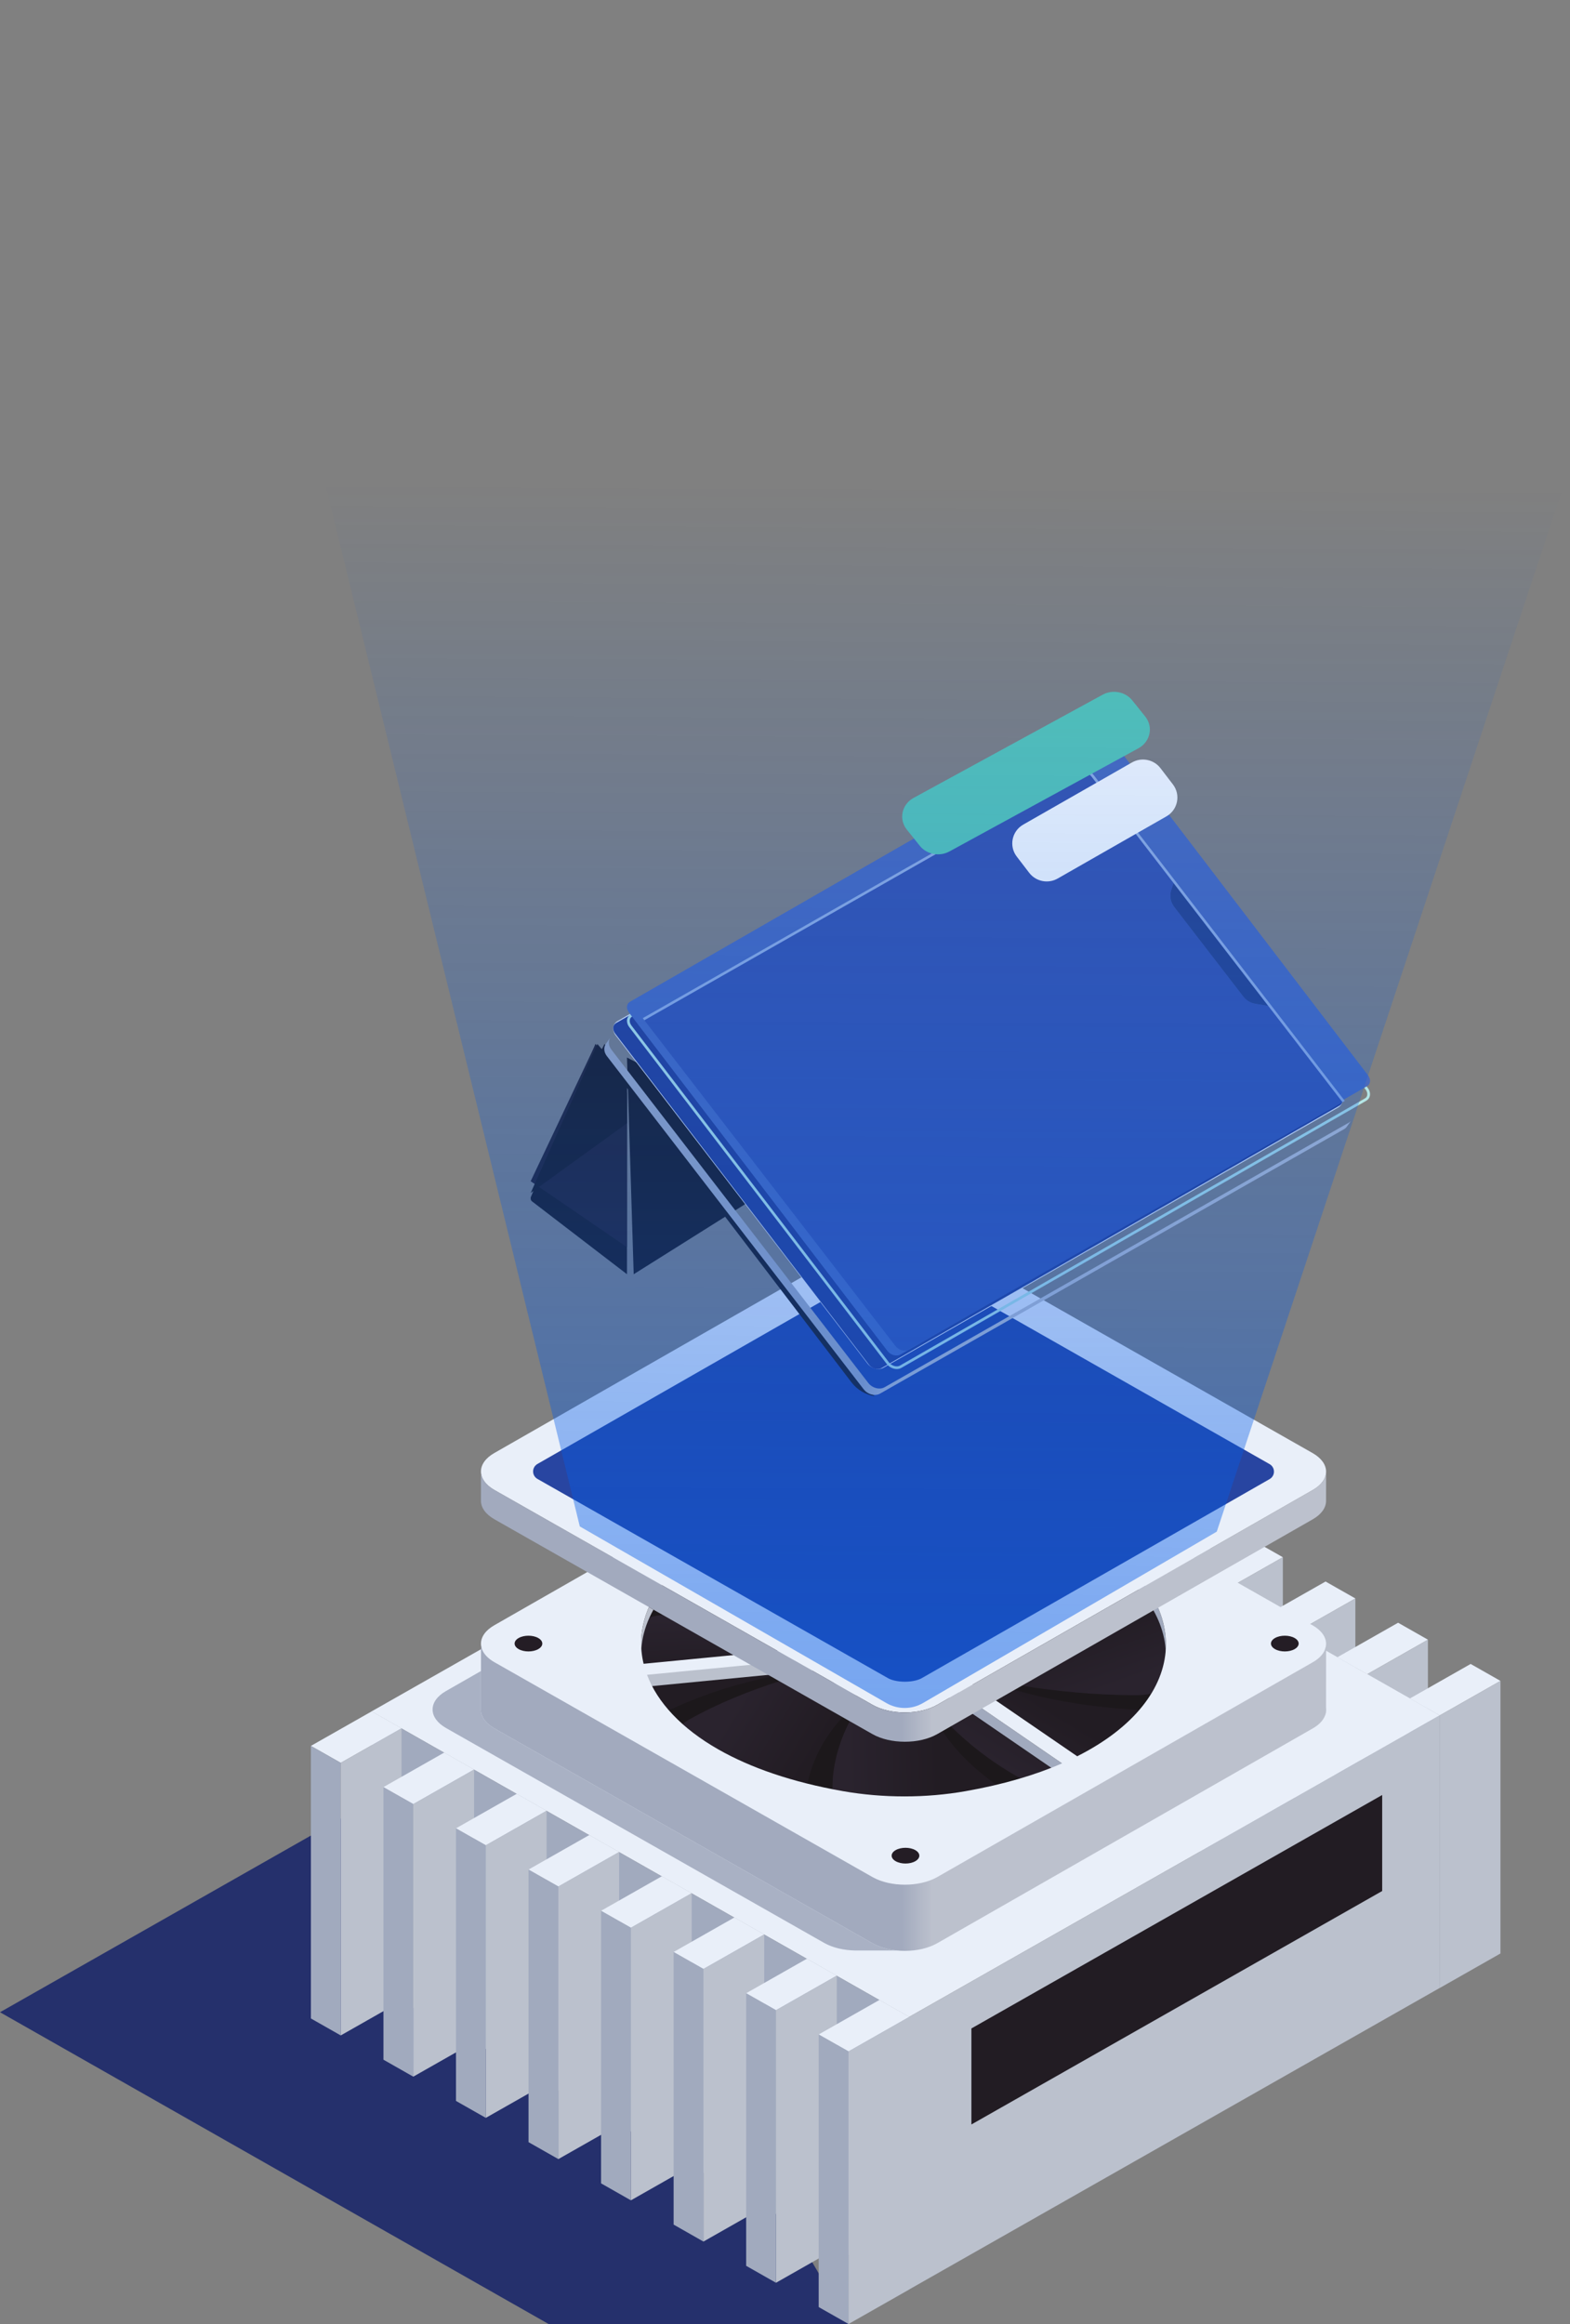 <svg width="250" height="370" viewBox="0 0 250 370" fill="none" xmlns="http://www.w3.org/2000/svg">
<rect x="0" y="0" width="250" height="370" fill="#808080" stroke="none"/>
<path d="M135.115 370H87.352L0 320.365L59.163 286.747V315.871L125.425 353.522L135.115 370Z" fill="#25306C"/>
<path d="M148.391 227.17L143.64 224.473L153.322 218.973L158.07 221.67L148.391 227.17Z" fill="#E9EFF9"/>
<path d="M148.391 270.568L143.64 267.871V224.473L148.391 227.17V270.568Z" fill="#A1AABE"/>
<path d="M158.069 265.068L148.391 270.568V227.17L158.069 221.669V265.068Z" fill="#BBC1CD"/>
<path d="M159.942 233.734L155.192 231.034L164.874 225.534L169.621 228.234L159.942 233.734Z" fill="#E9EFF9"/>
<path d="M159.942 277.133L155.192 274.433V231.034L159.942 233.734V277.133Z" fill="#A1AABE"/>
<path d="M169.621 271.632L159.942 277.133V233.734L169.621 228.234V271.632Z" fill="#BBC1CD"/>
<path d="M171.491 240.298L166.743 237.598L176.425 232.098L181.172 234.798L171.491 240.298Z" fill="#E9EFF9"/>
<path d="M171.491 283.694L166.743 280.997V237.598L171.491 240.298V283.694Z" fill="#A1AABE"/>
<path d="M181.172 278.193L171.49 283.694V240.298L181.172 234.798V278.193Z" fill="#BBC1CD"/>
<path d="M183.042 246.86L178.295 244.163L187.973 238.663L192.724 241.36L183.042 246.86Z" fill="#E9EFF9"/>
<path d="M183.042 290.258L178.295 287.561V244.163L183.042 246.859V290.258Z" fill="#A1AABE"/>
<path d="M192.724 284.758L183.042 290.258V246.859L192.724 241.359V284.758Z" fill="#BBC1CD"/>
<path d="M194.593 253.424L189.846 250.727L199.525 245.227L204.275 247.923L194.593 253.424Z" fill="#E9EFF9"/>
<path d="M194.593 296.822L189.846 294.125V250.726L194.593 253.423V296.822Z" fill="#A1AABE"/>
<path d="M204.275 291.322L194.594 296.822V253.423L204.275 247.923V291.322Z" fill="#BBC1CD"/>
<path d="M206.145 259.988L201.398 257.288L211.076 251.791L215.824 254.488L206.145 259.988Z" fill="#E9EFF9"/>
<path d="M206.145 303.386L201.398 300.686V257.288L206.145 259.987V303.386Z" fill="#A1AABE"/>
<path d="M215.824 297.886L206.145 303.386V259.987L215.824 254.487V297.886Z" fill="#BBC1CD"/>
<path d="M217.696 266.551L212.949 263.851L222.628 258.351L227.375 261.051L217.696 266.551Z" fill="#E9EFF9"/>
<path d="M217.696 309.947L212.949 307.25V263.852L217.696 266.551V309.947Z" fill="#A1AABE"/>
<path d="M227.375 304.45L217.697 309.947V266.551L227.375 261.051V304.45Z" fill="#BBC1CD"/>
<path d="M229.248 273.113L224.498 270.416L234.179 264.916L238.927 267.613L229.248 273.113Z" fill="#E9EFF9"/>
<path d="M229.248 316.511L224.498 313.814V270.415L229.248 273.112V316.511Z" fill="#A1AABE"/>
<path d="M238.927 311.011L229.248 316.511V273.112L238.927 267.612V311.011Z" fill="#BBC1CD"/>
<path d="M144.759 321.109L59.163 272.471L143.664 224.458L229.26 273.095L144.759 321.109Z" fill="#E9EFF9"/>
<path d="M144.759 364.508L59.163 315.87V272.471L144.759 321.109V364.508Z" fill="#A1AABE"/>
<path d="M229.26 316.494L144.759 364.508V321.109L229.26 273.095V316.494Z" fill="#BBC1CD"/>
<path d="M54.258 280.658L49.507 277.961L59.189 272.46L63.937 275.157L54.258 280.658Z" fill="#E9EFF9"/>
<path d="M54.258 324.057L49.507 321.357V277.961L54.258 280.658V324.057Z" fill="#A1AABE"/>
<path d="M63.937 318.556L54.258 324.057V280.658L63.937 275.157V318.556Z" fill="#BBC1CD"/>
<path d="M65.809 287.222L61.059 284.522L70.741 279.022L75.488 281.721L65.809 287.222Z" fill="#E9EFF9"/>
<path d="M65.809 330.621L61.059 327.921V284.522L65.809 287.222V330.621Z" fill="#A1AABE"/>
<path d="M75.488 325.12L65.809 330.621V287.222L75.488 281.721V325.12Z" fill="#BBC1CD"/>
<path d="M77.358 293.783L72.61 291.086L82.289 285.586L87.039 288.283L77.358 293.783Z" fill="#E9EFF9"/>
<path d="M77.358 337.182L72.61 334.485V291.086L77.358 293.783V337.182Z" fill="#A1AABE"/>
<path d="M87.04 331.681L77.358 337.182V293.783L87.04 288.283V331.681Z" fill="#BBC1CD"/>
<path d="M88.909 300.347L84.162 297.65L93.841 292.15L98.591 294.847L88.909 300.347Z" fill="#E9EFF9"/>
<path d="M88.909 343.746L84.162 341.049V297.65L88.909 300.347V343.746Z" fill="#A1AABE"/>
<path d="M98.591 338.245L88.909 343.746V300.347L98.591 294.846V338.245Z" fill="#BBC1CD"/>
<path d="M100.461 306.911L95.713 304.214L105.392 298.714L110.139 301.411L100.461 306.911Z" fill="#E9EFF9"/>
<path d="M100.461 350.31L95.713 347.61V304.214L100.461 306.911V350.31Z" fill="#A1AABE"/>
<path d="M110.14 344.81L100.461 350.31V306.911L110.14 301.411V344.81Z" fill="#BBC1CD"/>
<path d="M112.012 313.475L107.265 310.775L116.943 305.275L121.691 307.975L112.012 313.475Z" fill="#E9EFF9"/>
<path d="M112.012 356.875L107.265 354.175V310.776L112.012 313.476V356.875Z" fill="#A1AABE"/>
<path d="M121.691 351.374L112.012 356.875V313.476L121.691 307.975V351.374Z" fill="#BBC1CD"/>
<path d="M123.564 320.037L118.817 317.34L128.495 311.84L133.243 314.537L123.564 320.037Z" fill="#E9EFF9"/>
<path d="M123.564 363.436L118.817 360.739V317.34L123.564 320.037V363.436Z" fill="#A1AABE"/>
<path d="M133.243 357.935L123.564 363.436V320.037L133.243 314.536V357.935Z" fill="#BBC1CD"/>
<path d="M135.116 326.601L130.365 323.904L140.047 318.404L144.794 321.101L135.116 326.601Z" fill="#E9EFF9"/>
<path d="M135.116 370L130.365 367.303V323.904L135.116 326.601V370Z" fill="#A1AABE"/>
<path d="M144.794 364.5L135.116 370V326.601L144.794 321.101V364.5Z" fill="#BBC1CD"/>
<path d="M136.173 310.534C134.376 310.505 132.597 310.1 131.23 309.324L71.038 275.123C68.178 273.498 68.164 270.859 71.006 269.234L76.586 266.043L76.583 272.216C76.581 273.288 77.299 274.364 78.737 275.18L138.928 309.381C140.032 310.008 141.402 310.393 142.834 310.534H136.173ZM144.09 300.06C144.093 300.06 144.096 300.06 144.099 300.06C144.096 300.06 144.093 300.06 144.09 300.06ZM144.075 300.06C142.246 300.057 140.421 299.669 139.012 298.889C140.421 299.669 142.246 300.057 144.075 300.06ZM149.059 298.944C149.124 298.91 149.185 298.875 149.249 298.841L205.008 266.948L149.249 298.841C149.185 298.875 149.124 298.91 149.059 298.944ZM210.872 273.398C211.059 273.027 211.155 272.641 211.155 272.256V271.813C211.24 272.345 211.146 272.883 210.872 273.398Z" fill="#A9B1C4"/>
<path d="M179.726 248.23L153.179 233.147C147.195 229.746 137.409 229.757 131.434 233.176L105.237 248.159C92.263 255.58 92.281 267.69 105.275 275.074L131.805 290.146C137.794 293.55 147.587 293.536 153.567 290.117L179.764 275.134C192.732 267.716 192.715 255.611 179.726 248.23Z" fill="#1C181B"/>
<path d="M106.292 254.691C113.079 255.01 126.886 256.448 137.85 262.679L142.498 260.039C142.498 260.039 138.116 251.135 125.732 244.062C123.409 242.736 119.804 242.408 116.906 243.294C110.324 245.312 105.991 249.605 103.812 252.285C102.936 253.363 104.212 254.594 106.292 254.691Z" fill="url(#paint0_linear_4_15156)"/>
<path d="M106.511 272.302C105.416 271.054 104.525 269.761 103.835 268.444L122.325 266.655L122.81 266.931C115.369 268.461 109.751 270.752 106.511 272.302ZM102.486 264.887C102.296 264.105 102.176 263.314 102.123 262.524C102.243 260.836 102.678 259.154 103.426 257.509C104.078 257.319 104.782 257.181 105.515 257.104L116.783 263.507L102.486 264.887Z" fill="url(#paint1_linear_4_15156)"/>
<path d="M128.586 283.976C122.977 282.581 118.258 280.721 114.431 278.547C112.226 277.291 110.315 275.933 108.699 274.499C108.991 274.237 109.336 273.996 109.731 273.771C114.399 271.132 119.52 269.134 124.098 267.664L134.163 273.383C130.491 277.406 129.103 281.345 128.586 283.976Z" fill="url(#paint2_linear_4_15156)"/>
<path d="M144.017 286.006C140.731 286.006 137.441 285.727 134.277 285.175C133.707 285.077 133.147 284.971 132.591 284.864C132.571 284.735 132.559 284.603 132.562 284.471C132.58 280.575 133.807 276.972 135.297 274.028L138.928 276.089C140.351 276.897 142.218 277.303 144.084 277.303C145.954 277.303 147.821 276.897 149.244 276.083L150.088 275.6C152.53 279.364 156.022 282.291 158.66 284.16C157.091 284.534 155.455 284.873 153.749 285.169C150.588 285.727 147.304 286.006 144.017 286.006ZM144.09 272.639C144.093 272.639 144.096 272.636 144.099 272.636C144.096 272.636 144.093 272.639 144.09 272.639ZM144.076 272.636C142.247 272.636 140.421 272.245 139.013 271.469C140.421 272.245 142.247 272.636 144.076 272.636Z" fill="url(#paint3_linear_4_15156)"/>
<path d="M162.524 283.127C162.349 283.044 162.18 282.955 162.016 282.863C157.458 280.258 153.985 277.406 151.414 274.841L154.879 272.86L167.4 281.451C165.872 282.052 164.245 282.613 162.524 283.127ZM171.528 279.611L158.589 270.738L161.551 269.045C169.34 271.31 176.918 272.018 181.426 272.23C179.095 274.947 175.794 277.463 171.528 279.611ZM149.059 271.523C149.123 271.489 149.185 271.454 149.249 271.417L151.174 270.315L149.249 271.417C149.185 271.454 149.123 271.489 149.059 271.523Z" fill="url(#paint4_linear_4_15156)"/>
<path d="M180.863 269.89C180.857 269.89 180.851 269.89 180.845 269.89C174.099 269.881 167.853 269.205 162.717 268.377L183.673 256.39C184.83 258.463 185.481 260.605 185.624 262.756C185.455 265.097 184.684 267.426 183.314 269.66C182.539 269.809 181.713 269.89 180.863 269.89ZM185.052 257.722V257.719V257.722ZM185.04 257.684V257.681C185.04 257.684 185.04 257.684 185.04 257.684ZM185.029 257.65C185.029 257.647 185.029 257.647 185.029 257.644C185.029 257.647 185.029 257.647 185.029 257.65ZM185.017 257.612V257.609V257.612ZM185.008 257.575C185.005 257.575 185.005 257.572 185.005 257.572C185.005 257.575 185.005 257.575 185.008 257.575ZM184.996 257.54C184.996 257.538 184.993 257.538 184.993 257.535C184.993 257.538 184.996 257.538 184.996 257.54ZM184.985 257.503C184.985 257.503 184.982 257.5 184.982 257.497C184.982 257.5 184.985 257.503 184.985 257.503ZM184.973 257.469C184.973 257.466 184.97 257.463 184.97 257.463C184.97 257.463 184.973 257.466 184.973 257.469ZM184.961 257.431C184.961 257.428 184.958 257.428 184.958 257.425C184.958 257.428 184.961 257.428 184.961 257.431ZM184.95 257.397C184.95 257.394 184.947 257.391 184.947 257.388C184.947 257.391 184.95 257.394 184.95 257.397ZM184.938 257.359C184.938 257.356 184.935 257.354 184.935 257.351C184.935 257.354 184.938 257.356 184.938 257.359ZM184.926 257.325C184.923 257.322 184.923 257.319 184.923 257.316C184.923 257.319 184.923 257.319 184.926 257.325ZM184.915 257.287C184.912 257.285 184.912 257.282 184.912 257.279C184.912 257.282 184.912 257.285 184.915 257.287ZM184.9 257.25C184.9 257.247 184.9 257.244 184.9 257.244C184.9 257.244 184.9 257.247 184.9 257.25ZM184.874 257.172C184.874 257.172 184.874 257.172 184.874 257.17V257.172ZM184.85 257.101C184.85 257.101 184.85 257.098 184.847 257.098C184.85 257.098 184.85 257.101 184.85 257.101ZM184.824 257.026C184.821 257.023 184.821 257.017 184.818 257.014C184.821 257.017 184.821 257.023 184.824 257.026ZM184.809 256.988C184.809 256.986 184.806 256.98 184.804 256.974C184.806 256.98 184.809 256.983 184.809 256.988ZM184.798 256.954C184.795 256.948 184.795 256.942 184.792 256.937C184.795 256.942 184.795 256.948 184.798 256.954ZM184.783 256.917C184.783 256.911 184.78 256.908 184.78 256.902C184.78 256.908 184.783 256.911 184.783 256.917ZM184.771 256.882C184.768 256.876 184.766 256.871 184.766 256.862C184.766 256.871 184.768 256.876 184.771 256.882ZM184.76 256.848C184.757 256.839 184.754 256.833 184.751 256.825C184.754 256.833 184.757 256.839 184.76 256.848ZM184.745 256.81C184.742 256.804 184.739 256.796 184.736 256.79C184.739 256.796 184.742 256.804 184.745 256.81ZM184.731 256.776C184.728 256.767 184.728 256.761 184.725 256.753C184.728 256.761 184.728 256.767 184.731 256.776ZM184.719 256.738C184.716 256.733 184.713 256.724 184.71 256.715C184.713 256.724 184.716 256.733 184.719 256.738ZM184.704 256.704C184.701 256.695 184.698 256.689 184.695 256.681C184.698 256.689 184.701 256.695 184.704 256.704ZM184.693 256.669C184.69 256.661 184.687 256.652 184.684 256.646C184.687 256.652 184.69 256.661 184.693 256.669ZM184.678 256.632C184.675 256.626 184.672 256.617 184.669 256.609C184.672 256.617 184.675 256.626 184.678 256.632ZM184.663 256.597C184.66 256.589 184.657 256.58 184.655 256.572C184.657 256.58 184.66 256.589 184.663 256.597ZM184.652 256.563C184.646 256.554 184.643 256.546 184.64 256.537C184.643 256.546 184.646 256.554 184.652 256.563ZM184.637 256.528C184.634 256.517 184.628 256.508 184.625 256.5C184.628 256.508 184.634 256.52 184.637 256.528ZM184.622 256.494C184.619 256.482 184.617 256.474 184.611 256.465C184.617 256.474 184.619 256.482 184.622 256.494ZM184.608 256.456C184.605 256.448 184.602 256.439 184.596 256.428C184.602 256.439 184.605 256.448 184.608 256.456ZM184.596 256.422C184.59 256.413 184.587 256.402 184.582 256.393C184.587 256.402 184.59 256.413 184.596 256.422ZM184.582 256.387C184.576 256.376 184.573 256.367 184.567 256.356C184.573 256.367 184.576 256.379 184.582 256.387ZM184.567 256.353C184.561 256.342 184.558 256.333 184.555 256.321C184.558 256.333 184.561 256.342 184.567 256.353ZM184.552 256.318C184.546 256.307 184.544 256.296 184.538 256.287C184.544 256.296 184.546 256.307 184.552 256.318ZM184.538 256.284C184.535 256.273 184.529 256.261 184.523 256.249C184.529 256.261 184.535 256.273 184.538 256.284ZM184.523 256.249C184.485 256.157 184.447 256.065 184.406 255.973C184.447 256.065 184.485 256.155 184.523 256.249Z" fill="url(#paint5_linear_4_15156)"/>
<path d="M159.308 242.106C158.747 245.965 156.217 253.809 145.25 260.039L149.898 262.679C149.898 262.679 165.569 260.189 178.017 253.153C180.351 251.833 180.927 249.786 179.364 248.139C175.814 244.398 168.259 241.937 163.544 240.698C161.648 240.2 159.48 240.925 159.308 242.106Z" fill="url(#paint6_linear_4_15156)"/>
<path d="M128.215 242.162C132.615 245.114 140.587 251.679 140.587 260.488H147.161C147.161 260.488 155.142 252.432 155.189 242.455C155.197 240.583 153.056 238.904 149.901 238.366C142.735 237.147 134.329 238.444 129.454 239.462C127.493 239.873 126.865 241.256 128.215 242.162Z" fill="url(#paint7_linear_4_15156)"/>
<path d="M149.76 254.806L149.755 256.684L159.618 241.422L159.623 239.544L149.76 254.806Z" fill="#BBC1CD"/>
<path d="M102.123 262.523C101.977 260.289 102.377 258.044 103.33 255.862L104.051 256.273C103.823 256.681 103.613 257.095 103.426 257.509C102.678 259.154 102.243 260.836 102.123 262.523Z" fill="url(#paint8_linear_4_15156)"/>
<path d="M173.325 244.861C169.6 242.744 165.031 240.927 159.624 239.544L159.618 241.422C165.025 242.805 169.598 244.622 173.319 246.738C181.558 251.419 185.671 257.561 185.654 263.696L185.66 261.819C185.677 255.683 181.564 249.541 173.325 244.861Z" fill="#A1AABE"/>
<path d="M130.441 262.187L130.435 264.064L130.403 263.524L130.408 261.646L130.441 262.187Z" fill="#999A99"/>
<path d="M100.832 265.887L103.026 268.521L131.011 265.815L131.697 262.287L100.832 265.887Z" fill="#BBC1CD"/>
<path d="M157.351 261.744L157.345 263.622C157.339 265.698 155.849 267.636 153.372 269.042L153.378 267.164C155.855 265.755 157.345 263.82 157.351 261.744Z" fill="#BBC1CD"/>
<path d="M146.17 269.274C141.703 269.706 137.373 268.829 134.388 267.132C132.857 266.261 131.677 265.174 131.016 263.938L131.01 265.815C131.671 267.052 132.851 268.139 134.382 269.01C137.368 270.706 141.7 271.583 146.164 271.152C147.902 270.988 149.498 270.631 150.914 270.14L150.92 268.262C149.503 268.754 147.908 269.11 146.17 269.274Z" fill="#A1AABE"/>
<path d="M150.92 268.262L150.914 270.14L169.109 282.621L169.112 280.744L150.92 268.262Z" fill="#A1AABE"/>
<path d="M171.528 279.611L153.377 267.164C156.375 265.459 157.929 262.98 157.152 260.416C156.664 258.788 155.3 257.368 153.389 256.284C152.331 255.68 151.101 255.183 149.761 254.806L159.623 239.544C165.031 240.927 169.6 242.745 173.325 244.861C190.34 254.527 189.758 270.433 171.528 279.611ZM153.748 285.169C147.429 286.284 140.608 286.279 134.277 285.174C126.105 283.743 119.491 281.419 114.431 278.547C108.468 275.157 104.668 271.002 103.032 266.644L131.016 263.938C131.677 265.174 132.857 266.261 134.388 267.132C137.374 268.829 141.703 269.706 146.17 269.274C147.908 269.11 149.504 268.754 150.92 268.262L169.112 280.744C164.824 282.604 159.699 284.128 153.748 285.169ZM134.008 238.228C140.327 237.123 147.149 237.118 153.48 238.233C154.593 238.426 155.668 238.639 156.731 238.872L146.81 254.211C145.139 253.998 143.383 253.958 141.575 254.128C134.718 254.789 129.973 258.311 130.441 262.187L102.485 264.887C99.871 254.036 110.35 242.377 134.008 238.228ZM209.014 258.762L148.823 224.562C145.966 222.937 141.347 222.931 138.507 224.556L78.707 258.757C75.868 260.381 75.882 263.021 78.743 264.645L138.931 298.846C141.782 300.465 146.407 300.465 149.249 298.84L209.046 264.64C211.877 263.021 211.862 260.381 209.014 258.762Z" fill="#E9EFF9"/>
<path d="M144.084 310.594C143.667 310.594 143.249 310.574 142.834 310.534C141.402 310.393 140.032 310.008 138.928 309.381L78.737 275.18C77.3 274.363 76.581 273.288 76.584 272.216L76.587 266.042V262.572V261.681C76.587 261.954 76.633 262.224 76.724 262.494C76.996 263.282 77.668 264.036 78.743 264.645L78.886 264.726L138.931 298.846C138.96 298.86 138.986 298.875 139.013 298.889C140.421 299.668 142.247 300.057 144.076 300.059C144.079 300.059 144.084 300.059 144.09 300.059C144.093 300.059 144.096 300.059 144.099 300.059C145.884 300.057 147.666 299.686 149.06 298.944C149.124 298.909 149.185 298.875 149.25 298.84L205.009 266.948L209.046 264.639C209.058 264.634 209.07 264.625 209.081 264.619C209.084 264.619 209.087 264.616 209.09 264.613C209.096 264.611 209.105 264.605 209.113 264.599C209.116 264.599 209.116 264.599 209.119 264.596C209.128 264.59 209.137 264.588 209.146 264.582C209.151 264.579 209.157 264.573 209.163 264.57C209.169 264.567 209.172 264.565 209.178 264.562C209.183 264.559 209.192 264.553 209.198 264.55C209.204 264.547 209.207 264.544 209.21 264.542C209.216 264.539 209.224 264.533 209.23 264.53C209.236 264.527 209.239 264.524 209.242 264.524C209.248 264.519 209.257 264.513 209.265 264.51C209.268 264.507 209.271 264.507 209.271 264.504C209.28 264.498 209.289 264.493 209.297 264.49C209.3 264.487 209.3 264.487 209.303 264.484C209.312 264.478 209.321 264.473 209.33 264.467C209.332 264.467 209.333 264.467 209.333 264.464C209.341 264.461 209.35 264.455 209.359 264.45C209.362 264.447 209.362 264.447 209.365 264.447C209.373 264.441 209.382 264.435 209.391 264.429C209.391 264.427 209.394 264.427 209.394 264.427C209.403 264.421 209.411 264.415 209.42 264.409C209.423 264.406 209.423 264.406 209.426 264.406C209.444 264.392 209.464 264.381 209.484 264.366C209.502 264.352 209.522 264.34 209.54 264.326H209.543C209.56 264.312 209.581 264.3 209.598 264.286C210.487 263.647 210.995 262.891 211.126 262.118C211.126 262.118 211.126 262.118 211.126 262.115C211.129 262.109 211.129 262.1 211.132 262.092C211.132 262.083 211.132 262.077 211.135 262.069C211.135 262.066 211.135 262.066 211.135 262.063C211.135 262.057 211.138 262.052 211.138 262.046C211.138 262.043 211.138 262.04 211.138 262.037C211.141 262.031 211.141 262.026 211.141 262.02C211.141 262.017 211.141 262.014 211.141 262.011C211.144 262.006 211.144 262 211.144 261.997C211.144 261.991 211.144 261.988 211.147 261.986C211.147 261.98 211.147 261.977 211.147 261.971C211.147 261.968 211.147 261.962 211.15 261.96C211.15 261.954 211.15 261.951 211.15 261.948C211.15 261.942 211.15 261.937 211.15 261.931C211.153 261.928 211.153 261.925 211.153 261.922C211.153 261.916 211.153 261.911 211.153 261.905C211.153 261.902 211.153 261.902 211.153 261.899C211.156 261.891 211.155 261.885 211.155 261.876C211.155 261.876 211.155 261.876 211.155 261.873C211.158 261.824 211.161 261.773 211.161 261.721V262.811L211.155 271.813V272.256C211.155 272.641 211.059 273.026 210.872 273.397C210.548 274.05 209.937 274.662 209.043 275.174L149.244 309.375C147.821 310.189 145.954 310.594 144.084 310.594Z" fill="url(#paint9_linear_4_15156)"/>
<path d="M206.148 262.555C205.286 263.044 203.89 263.044 203.028 262.555C202.166 262.066 202.166 261.272 203.028 260.784C203.89 260.295 205.286 260.295 206.148 260.784C207.007 261.272 207.007 262.066 206.148 262.555Z" fill="#241D25"/>
<path d="M145.746 294.551C144.884 294.062 143.488 294.062 142.626 294.551C141.767 295.039 141.767 295.833 142.626 296.322C143.488 296.813 144.884 296.813 145.746 296.322C146.605 295.833 146.605 295.039 145.746 294.551Z" fill="#241D25"/>
<path d="M145.746 226.652C144.884 226.164 143.488 226.164 142.626 226.652C141.767 227.141 141.767 227.935 142.626 228.423C143.488 228.912 144.884 228.912 145.746 228.423C146.605 227.935 146.605 227.141 145.746 226.652Z" fill="#241D25"/>
<path d="M85.707 260.784C84.846 260.295 83.449 260.295 82.59 260.784C81.728 261.272 81.728 262.066 82.59 262.555C83.449 263.044 84.846 263.044 85.707 262.555C86.569 262.066 86.569 261.272 85.707 260.784Z" fill="#241D25"/>
<path d="M209.014 231.341L148.823 197.14C145.966 195.516 141.347 195.51 138.507 197.135L78.707 231.336C75.868 232.96 75.882 235.6 78.743 237.224L138.931 271.422C141.782 273.044 146.407 273.044 149.249 271.416L209.046 237.215C211.877 235.597 211.862 232.96 209.014 231.341Z" fill="#E9EFF9"/>
<path d="M144.09 267.745C142.843 267.745 141.893 267.458 141.417 267.187L85.594 235.465C84.656 234.933 84.656 233.605 85.591 233.07L141.005 201.365C141.472 201.097 142.413 200.812 143.649 200.812C144.896 200.812 145.858 201.103 146.34 201.376L202.154 233.093C203.092 233.625 203.095 234.953 202.16 235.488L146.752 267.19C146.281 267.458 145.335 267.745 144.09 267.745Z" fill="#2845A1"/>
<path d="M144.084 277.302C142.218 277.302 140.351 276.896 138.928 276.088L135.297 274.027L134.163 273.383L124.099 267.664L122.81 266.931L122.325 266.655L119.5 265.05L116.783 263.506L105.515 257.103L104.051 256.272L103.33 255.861L93.52 250.286L78.737 241.887C77.3 241.071 76.581 239.996 76.584 238.923L76.587 234.259C76.584 235.332 77.302 236.404 78.743 237.224L97.613 247.946L138.931 271.422C138.96 271.439 138.986 271.454 139.013 271.468C140.421 272.244 142.247 272.635 144.076 272.635C144.079 272.635 144.084 272.638 144.09 272.638C144.093 272.638 144.096 272.635 144.099 272.635C145.884 272.635 147.666 272.264 149.06 271.523C149.124 271.488 149.185 271.454 149.25 271.416L151.175 270.315L209.046 237.215C210.232 236.537 210.919 235.68 211.109 234.794C211.109 234.786 211.112 234.777 211.112 234.768H211.115C211.115 234.76 211.118 234.754 211.118 234.745V234.743C211.12 234.734 211.12 234.728 211.123 234.722C211.123 234.72 211.123 234.717 211.123 234.717C211.123 234.708 211.126 234.702 211.126 234.696C211.126 234.694 211.126 234.691 211.129 234.688C211.129 234.682 211.129 234.679 211.129 234.674C211.132 234.671 211.132 234.665 211.132 234.662C211.132 234.659 211.132 234.653 211.135 234.648C211.135 234.645 211.135 234.642 211.135 234.636C211.135 234.633 211.138 234.627 211.138 234.625C211.138 234.619 211.138 234.616 211.141 234.61C211.141 234.607 211.141 234.605 211.141 234.599C211.141 234.596 211.141 234.59 211.144 234.584C211.144 234.582 211.144 234.579 211.144 234.576C211.144 234.57 211.147 234.564 211.147 234.558C211.147 234.556 211.147 234.553 211.147 234.55C211.147 234.544 211.147 234.538 211.15 234.53V234.527C211.15 234.518 211.15 234.513 211.153 234.504C211.153 234.495 211.153 234.487 211.153 234.478C211.158 234.418 211.161 234.36 211.161 234.3L211.155 238.963C211.153 240.021 210.448 241.077 209.043 241.882L194.223 250.358L184.407 255.973L183.673 256.39L162.718 268.377L161.552 269.044L158.59 270.738L156.375 272.003L154.879 272.86L151.414 274.841L150.088 275.6L149.244 276.083C147.821 276.896 145.954 277.302 144.084 277.302Z" fill="url(#paint10_linear_4_15156)"/>
<path d="M220.092 301.066L154.68 338.234V322.947L220.092 285.779V301.066Z" fill="#221C23"/>
<path d="M202.82 234.62V234.617V234.62ZM202.82 234.611C202.823 234.608 202.823 234.605 202.823 234.605C202.823 234.605 202.823 234.608 202.82 234.611ZM202.823 234.602C202.823 234.6 202.826 234.597 202.826 234.594C202.826 234.597 202.823 234.6 202.823 234.602ZM202.826 234.594C202.85 234.485 202.861 234.375 202.858 234.269L204.237 228.628H204.24L202.858 234.277C202.858 234.384 202.85 234.49 202.826 234.594Z" fill="url(#paint11_linear_4_15156)"/>
<path d="M144.09 267.745C143.523 267.745 143.021 267.685 142.594 267.596C143.021 267.685 143.523 267.745 144.087 267.745C145.334 267.745 146.278 267.458 146.748 267.19L202.157 235.488C202.627 235.218 202.861 234.746 202.855 234.277L202.858 234.269C202.861 234.375 202.849 234.484 202.826 234.594C202.826 234.597 202.823 234.599 202.823 234.602C202.823 234.602 202.823 234.602 202.823 234.605C202.823 234.605 202.823 234.608 202.82 234.611C202.82 234.611 202.82 234.614 202.82 234.617V234.62C202.817 234.622 202.817 234.625 202.817 234.628C202.73 234.97 202.51 235.287 202.16 235.488L146.751 267.19C146.281 267.458 145.334 267.745 144.09 267.745Z" fill="url(#paint12_linear_4_15156)"/>
<path d="M137.726 220.881L96.254 166.21C96.046 166.677 95.826 167.137 95.456 167.487L135.59 220.086C136.488 221.263 137.811 222.049 139.278 222.277L137.726 220.881Z" fill="#1C181B"/>
<path d="M99.839 168.366L100.907 202.869L130.514 184.255L99.839 168.366Z" fill="#1C181B"/>
<path d="M94.824 166.209L84.553 190.522C84.444 190.781 84.511 191.111 84.706 191.26L99.839 202.869V172.486L94.824 166.209Z" fill="#1C181B"/>
<path d="M99.839 198.556L84.501 188.063L94.852 166.209C94.883 166.268 94.915 166.324 94.951 166.379L99.839 174.015V198.556Z" fill="#261F28"/>
<path d="M99.839 171.778L95.123 166.21L84.501 189.931L99.839 178.832V171.778Z" fill="#1C181B"/>
<path d="M139.303 222.082C138.889 222.082 138.459 221.949 138.087 221.706C137.975 221.632 137.869 221.548 137.77 221.456C137.683 221.373 137.601 221.283 137.527 221.187L115.262 192.302L102.759 176.083L102.169 175.318L96.634 168.136C96.594 168.084 96.557 168.031 96.522 167.976C96.376 167.749 96.285 167.51 96.246 167.274C96.18 166.879 96.26 166.495 96.478 166.19L97.202 165.179C96.828 165.708 96.867 166.476 97.362 167.12L138.255 220.169C138.696 220.741 139.384 221.065 140.032 221.065C140.33 221.065 140.62 220.997 140.873 220.852L214.734 178.766C214.917 178.664 215.064 178.529 215.175 178.374L214.629 179.139L214.452 179.386C214.339 179.543 214.19 179.679 214.006 179.784L140.145 221.87C139.891 222.013 139.601 222.082 139.303 222.082Z" fill="url(#paint13_linear_4_15156)"/>
<path d="M213.376 174.025L193.323 147.899L173.296 121.806C172.664 120.985 171.512 120.683 170.725 121.133L98.331 162.56C97.543 163.01 97.419 164.042 98.05 164.865L138.13 217.082C138.761 217.905 139.908 218.205 140.696 217.755L213.089 176.328C213.877 175.878 214.007 174.847 213.376 174.025Z" fill="#E9EFF9"/>
<path d="M139.754 217.964C139.224 217.964 138.683 217.687 138.341 217.242L97.966 164.569C97.706 164.23 97.598 163.838 97.668 163.49C97.724 163.221 97.88 163.004 98.122 162.866L171.049 121.079C171.225 120.978 171.438 120.925 171.666 120.925C172.199 120.925 172.742 121.202 173.084 121.648L213.46 174.321C213.718 174.657 213.825 175.049 213.755 175.394C213.7 175.665 213.542 175.883 213.298 176.022L140.371 217.809C140.195 217.909 139.981 217.964 139.754 217.964Z" fill="#293E90"/>
<path d="M187.629 141.395C187.328 142.312 187.498 143.316 188.085 144.083L193.264 150.859L198.939 158.277C199.393 158.871 200.058 159.271 200.797 159.396L202.82 159.74L195.185 149.759L187.978 140.332L187.629 141.395Z" fill="#1C181B"/>
<path d="M175.194 119.2C175.002 119.2 174.823 119.243 174.676 119.326L100.647 161.857C100.454 161.968 100.334 162.132 100.289 162.35C100.231 162.641 100.326 162.978 100.551 163.274L141.538 216.884C141.845 217.285 142.328 217.533 142.799 217.533C142.992 217.533 143.171 217.488 143.317 217.405L217.347 174.874C217.541 174.763 217.662 174.595 217.707 174.379C217.766 174.088 217.671 173.752 217.448 173.458L176.46 119.848C176.154 119.448 175.669 119.2 175.194 119.2ZM142.799 217.964C142.195 217.964 141.579 217.65 141.193 217.144L100.206 163.534C99.905 163.14 99.781 162.676 99.864 162.265C99.933 161.926 100.128 161.656 100.43 161.484L174.459 118.953C174.672 118.831 174.926 118.768 175.194 118.768C175.801 118.768 176.419 119.081 176.806 119.588L217.793 173.199C218.092 173.591 218.216 174.051 218.133 174.464C218.064 174.803 217.867 175.072 217.564 175.248L143.535 217.777C143.322 217.899 143.068 217.964 142.799 217.964Z" fill="#B3E5E5"/>
<path d="M142.74 215.808C142.199 215.808 141.648 215.524 141.3 215.071L100.163 161.225C99.898 160.879 99.788 160.477 99.86 160.122C99.916 159.847 100.076 159.626 100.322 159.485L174.625 116.768C174.805 116.666 175.021 116.612 175.253 116.612C175.796 116.612 176.35 116.893 176.698 117.35L217.836 171.194C218.098 171.538 218.208 171.938 218.137 172.291C218.081 172.57 217.919 172.791 217.671 172.935L143.368 215.65C143.188 215.753 142.971 215.808 142.74 215.808Z" fill="#4A6ABC"/>
<path d="M213.761 175.488L173.788 123.634C173.442 123.184 172.892 122.905 172.352 122.905C172.122 122.905 171.906 122.959 171.727 123.061L102.615 162.44L102.351 162.098L171.511 122.692C171.764 122.547 172.054 122.479 172.352 122.479C173.002 122.479 173.693 122.803 174.134 123.375L194.567 149.884L214.139 175.273L213.761 175.488Z" fill="#92AEE0"/>
<path d="M144.021 215.026C143.483 215.026 142.935 214.747 142.59 214.3L102.615 162.44L171.727 123.061C171.906 122.959 172.122 122.906 172.352 122.906C172.892 122.906 173.442 123.185 173.788 123.634L213.761 175.488L144.646 214.87C144.467 214.973 144.251 215.026 144.021 215.026ZM186.869 140.614L186.514 141.684C186.208 142.606 186.381 143.617 186.977 144.39L192.233 151.21L197.992 158.678C198.452 159.275 199.127 159.678 199.878 159.804L201.93 160.15L194.182 150.103L186.869 140.614Z" fill="#3854AD"/>
<path d="M201.931 160.15L199.878 159.804C199.127 159.677 198.452 159.275 197.992 158.677L192.233 151.21L186.977 144.39C186.382 143.617 186.209 142.606 186.514 141.684L186.869 140.614L194.183 150.103L201.931 160.15Z" fill="#29438B"/>
<path d="M144.401 132.085L146.466 134.66C147.574 136.039 149.595 136.425 151.181 135.559L181.282 119.132C183.177 118.096 183.684 115.725 182.36 114.077L180.295 111.503C179.188 110.122 177.167 109.737 175.58 110.603L145.48 127.031C143.584 128.064 143.077 130.437 144.401 132.085Z" fill="#57C6B6"/>
<path d="M161.901 136.371L163.888 138.962C164.953 140.353 166.897 140.741 168.423 139.868L185.734 129.976C187.557 128.935 188.043 126.546 186.771 124.886L184.785 122.294C183.719 120.905 181.776 120.516 180.25 121.39L162.939 131.282C161.116 132.322 160.629 134.71 161.901 136.371Z" fill="#F8FBFE"/>
<path opacity="0.5" d="M141.162 271.151L92.323 243.02L51.336 75.171L146.344 0L249.704 75.171L193.753 243.848L146.975 271.135C145.18 272.182 142.962 272.188 141.162 271.151Z" fill="url(#paint14_linear_4_15156)"/>
<defs>
<linearGradient id="paint0_linear_4_15156" x1="129.652" y1="247.089" x2="123.257" y2="256.303" gradientUnits="userSpaceOnUse">
<stop stop-color="#2A232E"/>
<stop offset="1" stop-color="#221C23"/>
</linearGradient>
<linearGradient id="paint1_linear_4_15156" x1="118.586" y1="257.411" x2="118.869" y2="267.297" gradientUnits="userSpaceOnUse">
<stop stop-color="#2A232E"/>
<stop offset="1" stop-color="#221C23"/>
</linearGradient>
<linearGradient id="paint2_linear_4_15156" x1="118.653" y1="269.07" x2="131.22" y2="276.83" gradientUnits="userSpaceOnUse">
<stop stop-color="#2A232E"/>
<stop offset="1" stop-color="#221C23"/>
</linearGradient>
<linearGradient id="paint3_linear_4_15156" x1="134.882" y1="277.952" x2="149.412" y2="277.556" gradientUnits="userSpaceOnUse">
<stop stop-color="#2A232E"/>
<stop offset="1" stop-color="#221C23"/>
</linearGradient>
<linearGradient id="paint4_linear_4_15156" x1="158.428" y1="280.522" x2="164.676" y2="270.324" gradientUnits="userSpaceOnUse">
<stop stop-color="#2A232E"/>
<stop offset="1" stop-color="#221C23"/>
</linearGradient>
<linearGradient id="paint5_linear_4_15156" x1="171.616" y1="270.557" x2="167.73" y2="259.48" gradientUnits="userSpaceOnUse">
<stop stop-color="#2A232E"/>
<stop offset="1" stop-color="#221C23"/>
</linearGradient>
<linearGradient id="paint6_linear_4_15156" x1="170.375" y1="257.549" x2="115.805" y2="230.86" gradientUnits="userSpaceOnUse">
<stop stop-color="#2A232E"/>
<stop offset="1" stop-color="#221C23"/>
</linearGradient>
<linearGradient id="paint7_linear_4_15156" x1="154.786" y1="243.915" x2="138.078" y2="250.232" gradientUnits="userSpaceOnUse">
<stop stop-color="#2A232E"/>
<stop offset="1" stop-color="#221C23"/>
</linearGradient>
<linearGradient id="paint8_linear_4_15156" x1="102.088" y1="250.43" x2="156.729" y2="250.43" gradientUnits="userSpaceOnUse">
<stop stop-color="#BCC1CD"/>
<stop offset="1" stop-color="#A2AABE"/>
</linearGradient>
<linearGradient id="paint9_linear_4_15156" x1="132.577" y1="286.137" x2="160.092" y2="286.137" gradientUnits="userSpaceOnUse">
<stop stop-color="#A2AABE"/>
<stop offset="0.399" stop-color="#A2AABE"/>
<stop offset="0.576" stop-color="#BCC1CD"/>
<stop offset="1" stop-color="#BCC1CD"/>
</linearGradient>
<linearGradient id="paint10_linear_4_15156" x1="132.577" y1="255.781" x2="160.092" y2="255.781" gradientUnits="userSpaceOnUse">
<stop stop-color="#A2AABE"/>
<stop offset="0.399" stop-color="#A2AABE"/>
<stop offset="0.576" stop-color="#BCC1CD"/>
<stop offset="1" stop-color="#BCC1CD"/>
</linearGradient>
<linearGradient id="paint11_linear_4_15156" x1="144.48" y1="250.384" x2="144.48" y2="85.517" gradientUnits="userSpaceOnUse">
<stop stop-color="#EAF5FC"/>
<stop offset="1" stop-color="#E8EEF9"/>
</linearGradient>
<linearGradient id="paint12_linear_4_15156" x1="144.478" y1="250.384" x2="144.478" y2="85.516" gradientUnits="userSpaceOnUse">
<stop stop-color="#4975C3"/>
<stop offset="1" stop-color="#2945A1"/>
</linearGradient>
<linearGradient id="paint13_linear_4_15156" x1="146.702" y1="190.916" x2="150.281" y2="192.048" gradientUnits="userSpaceOnUse">
<stop stop-color="#A2AABE"/>
<stop offset="1" stop-color="#BCC1CD"/>
</linearGradient>
<linearGradient id="paint14_linear_4_15156" x1="151.564" y1="77.259" x2="150.52" y2="270.406" gradientUnits="userSpaceOnUse">
<stop stop-color="#055CE7" stop-opacity="0"/>
<stop offset="1" stop-color="#055CE7"/>
</linearGradient>
</defs>
</svg>
